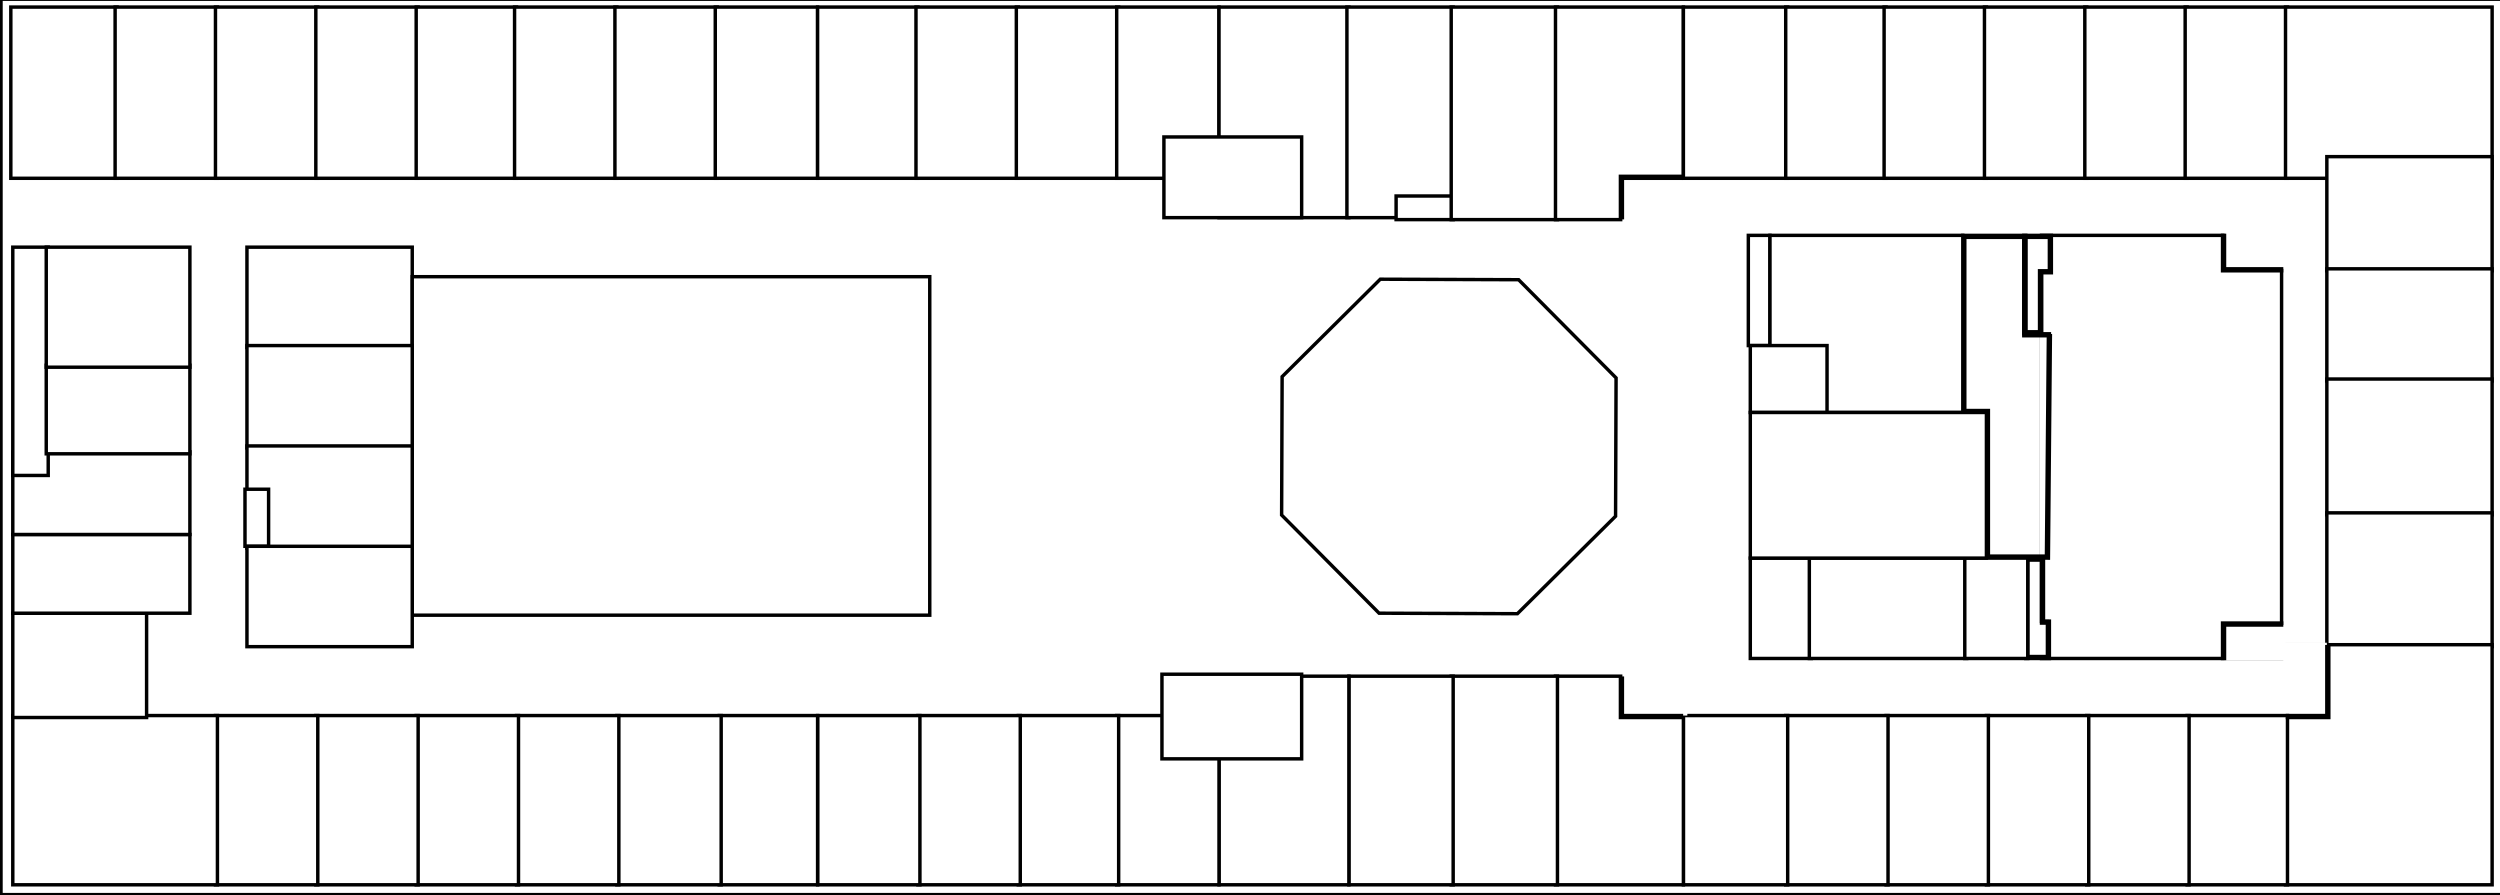 <?xml version="1.0" encoding="utf-8"?>
<!-- Generator: Adobe Illustrator 16.0.0, SVG Export Plug-In . SVG Version: 6.00 Build 0)  -->
<!DOCTYPE svg PUBLIC "-//W3C//DTD SVG 1.1//EN" "http://www.w3.org/Graphics/SVG/1.1/DTD/svg11.dtd">
<svg version="1.1" xmlns="http://www.w3.org/2000/svg" xmlns:xlink="http://www.w3.org/1999/xlink" x="0px" y="0px" width="726px"
	 height="260px" viewBox="0 0 726 260" enable-background="new 0 0 726 260" xml:space="preserve">
<rect x="0" y="0" width="726" height="260" fill="#808080" stroke="none"/>
<g id="mur_exterieurs_1_" enable-background="new    ">
	<g id="mur_exterieurs">
		<g>
			<rect x="0.286" y="-0.23" fill="#FFFFFF" width="726.286" height="260.032"/>
		</g>
		<g>
			<rect x="0.286" y="-0.23" fill="none" stroke="#000000" stroke-miterlimit="10" width="726.286" height="260.032"/>
		</g>
	</g>
</g>
<g id="s_1_1_" enable-background="new    ">
	<g id="s 1 et ">
		<g>
			<rect x="3.143" y="2.056" fill="#FFFFFF" width="30.857" height="49.721"/>
		</g>
		<g>
			<rect x="3.143" y="2.056" fill="none" stroke="#000000" stroke-miterlimit="10" width="30.857" height="49.721"/>
		</g>
	</g>
</g>
<g id="s_2_1_" enable-background="new    ">
	<g id="s 2 et ">
		<g>
			<rect x="33.429" y="2.056" fill="#FFFFFF" width="29.714" height="49.721"/>
		</g>
		<g>
			<rect x="33.429" y="2.056" fill="none" stroke="#000000" stroke-miterlimit="10" width="29.714" height="49.721"/>
		</g>
	</g>
</g>
<g id="s_3_1_" enable-background="new    ">
	<g id="s_3">
		<g>
			<rect x="62.571" y="2.056" fill="#FFFFFF" width="29.714" height="49.721"/>
		</g>
		<g>
			<rect x="62.571" y="2.056" fill="none" stroke="#000000" stroke-miterlimit="10" width="29.714" height="49.721"/>
		</g>
	</g>
</g>
<g id="s_4_1_" enable-background="new    ">
	<g id="s_4">
		<g>
			<rect x="91.714" y="2.056" fill="#FFFFFF" width="29.714" height="49.721"/>
		</g>
		<g>
			<rect x="91.714" y="2.056" fill="none" stroke="#000000" stroke-miterlimit="10" width="29.714" height="49.721"/>
		</g>
	</g>
</g>
<g id="s_5_1_" enable-background="new    ">
	<g id="s_5">
		<g>
			<rect x="120.857" y="2.056" fill="#FFFFFF" width="29.143" height="49.721"/>
		</g>
		<g>
			<rect x="120.857" y="2.056" fill="none" stroke="#000000" stroke-miterlimit="10" width="29.143" height="49.721"/>
		</g>
	</g>
</g>
<g id="s_6_1_" enable-background="new    ">
	<g id="s_6">
		<g>
			<rect x="149.429" y="2.056" fill="#FFFFFF" width="29.714" height="49.721"/>
		</g>
		<g>
			<rect x="149.429" y="2.056" fill="none" stroke="#000000" stroke-miterlimit="10" width="29.714" height="49.721"/>
		</g>
	</g>
</g>
<g id="s_7_1_" enable-background="new    ">
	<g id="s_7">
		<g>
			<rect x="178.571" y="2.056" fill="#FFFFFF" width="29.714" height="49.721"/>
		</g>
		<g>
			<rect x="178.571" y="2.056" fill="none" stroke="#000000" stroke-miterlimit="10" width="29.714" height="49.721"/>
		</g>
	</g>
</g>
<g id="s_8_1_" enable-background="new    ">
	<g id="s_8">
		<g>
			<rect x="207.714" y="2.056" fill="#FFFFFF" width="29.714" height="49.721"/>
		</g>
		<g>
			<rect x="207.714" y="2.056" fill="none" stroke="#000000" stroke-miterlimit="10" width="29.714" height="49.721"/>
		</g>
	</g>
</g>
<g id="s_9_1_" enable-background="new    ">
	<g id="s_9">
		<g>
			<rect x="237.429" y="2.056" fill="#FFFFFF" width="29.143" height="49.721"/>
		</g>
		<g>
			<rect x="237.429" y="2.056" fill="none" stroke="#000000" stroke-miterlimit="10" width="29.143" height="49.721"/>
		</g>
	</g>
</g>
<g id="s_10_1_" enable-background="new    ">
	<g id="Bureau_443">
		<g>
			<rect x="266" y="2.056" fill="#FFFFFF" width="29.714" height="49.721"/>
		</g>
		<g>
			<rect x="266" y="2.056" fill="none" stroke="#000000" stroke-miterlimit="10" width="29.714" height="49.721"/>
		</g>
	</g>
</g>
<g id="s_11_1_" enable-background="new    ">
	<g id="s_11">
		<g>
			<rect x="295.143" y="2.056" fill="#FFFFFF" width="29.714" height="49.721"/>
		</g>
		<g>
			<rect x="295.143" y="2.056" fill="none" stroke="#000000" stroke-miterlimit="10" width="29.714" height="49.721"/>
		</g>
	</g>
</g>
<g id="s_12_1_" enable-background="new    ">
	<g id="s_12">
		<g>
			<rect x="324.286" y="2.056" fill="#FFFFFF" width="29.714" height="49.721"/>
		</g>
		<g>
			<rect x="324.286" y="2.056" fill="none" stroke="#000000" stroke-miterlimit="10" width="29.714" height="49.721"/>
		</g>
	</g>
</g>
<g id="s_13_1_" enable-background="new    ">
	<g id="s_13">
		<g>
			<rect x="354" y="2.056" fill="#FFFFFF" width="37.715" height="61.15"/>
		</g>
		<g>
			<rect x="354" y="2.056" fill="none" stroke="#000000" stroke-miterlimit="10" width="37.715" height="61.15"/>
		</g>
	</g>
</g>
<g id="s_14_1_" enable-background="new    ">
	<g id="s_14">
		<g>
			<rect x="338" y="39.774" fill="#FFFFFF" width="40" height="23.432"/>
		</g>
		<g>
			<rect x="338" y="39.774" fill="none" stroke="#000000" stroke-miterlimit="10" width="40" height="23.432"/>
		</g>
	</g>
</g>
<g id="s_15_1_" enable-background="new    ">
	<g id="s_15">
		<g>
			<rect x="391.143" y="2.056" fill="#FFFFFF" width="30.857" height="61.15"/>
		</g>
		<g>
			<rect x="391.143" y="2.056" fill="none" stroke="#000000" stroke-miterlimit="10" width="30.857" height="61.15"/>
		</g>
	</g>
</g>
<g id="placard_elec_5_" enable-background="new    ">
	<g id="placard_elec">
		<g>
			<rect x="405.429" y="56.92" fill="#FFFFFF" width="16.571" height="6.857"/>
		</g>
		<g>
			<rect x="405.429" y="56.92" fill="none" stroke="#000000" stroke-miterlimit="10" width="16.571" height="6.857"/>
		</g>
	</g>
</g>
<g id="s_16_1_" enable-background="new    ">
	<g id="s_16">
		<g>
			<rect x="421.429" y="2.056" fill="#FFFFFF" width="30.856" height="61.722"/>
		</g>
		<g>
			<rect x="421.429" y="2.056" fill="none" stroke="#000000" stroke-miterlimit="10" width="30.856" height="61.722"/>
		</g>
	</g>
</g>
<g id="s_17_1_" enable-background="new    ">
	<g id="s_17">
		<g>
			<rect x="451.714" y="2.056" fill="#FFFFFF" width="37.144" height="61.722"/>
		</g>
		<g>
			<rect x="451.714" y="2.056" fill="none" stroke="#000000" stroke-miterlimit="10" width="37.144" height="61.722"/>
		</g>
	</g>
</g>
<g id="empty_15_" enable-background="new    ">
	<g id="empty">
		<g>
			<rect x="471.143" y="51.776" fill="#FFFFFF" width="24" height="16.002"/>
		</g>
	</g>
</g>
<g id="s_18_1_" enable-background="new    ">
	<g id="s_18">
		<g>
			<rect x="488.857" y="2.056" fill="#FFFFFF" width="30.285" height="49.721"/>
		</g>
		<g>
			<rect x="488.857" y="2.056" fill="none" stroke="#000000" stroke-miterlimit="10" width="30.285" height="49.721"/>
		</g>
	</g>
</g>
<g id="s_19_1_" enable-background="new    ">
	<g id="s_19">
		<g>
			<rect x="518.571" y="2.056" fill="#FFFFFF" width="29.143" height="49.721"/>
		</g>
		<g>
			<rect x="518.571" y="2.056" fill="none" stroke="#000000" stroke-miterlimit="10" width="29.143" height="49.721"/>
		</g>
	</g>
</g>
<g id="s_20_1_" enable-background="new    ">
	<g id="s_20">
		<g>
			<rect x="547.143" y="2.056" fill="#FFFFFF" width="29.715" height="49.721"/>
		</g>
		<g>
			<rect x="547.143" y="2.056" fill="none" stroke="#000000" stroke-miterlimit="10" width="29.715" height="49.721"/>
		</g>
	</g>
</g>
<g id="s_21_1_" enable-background="new    ">
	<g id="s_21">
		<g>
			<rect x="576.286" y="2.056" fill="#FFFFFF" width="29.714" height="49.721"/>
		</g>
		<g>
			<rect x="576.286" y="2.056" fill="none" stroke="#000000" stroke-miterlimit="10" width="29.714" height="49.721"/>
		</g>
	</g>
</g>
<g id="s_22_1_" enable-background="new    ">
	<g id="s_22">
		<g>
			<rect x="605.429" y="2.056" fill="#FFFFFF" width="29.714" height="49.721"/>
		</g>
		<g>
			<rect x="605.429" y="2.056" fill="none" stroke="#000000" stroke-miterlimit="10" width="29.714" height="49.721"/>
		</g>
	</g>
</g>
<g id="s_23_1_" enable-background="new    ">
	<g id="s_23">
		<g>
			<rect x="634.571" y="2.056" fill="#FFFFFF" width="29.714" height="49.721"/>
		</g>
		<g>
			<rect x="634.571" y="2.056" fill="none" stroke="#000000" stroke-miterlimit="10" width="29.714" height="49.721"/>
		</g>
	</g>
</g>
<g id="s_24_1_" enable-background="new    ">
	<g id="s_24">
		<g>
			<rect x="663.714" y="2.056" fill="#FFFFFF" width="60" height="49.721"/>
		</g>
		<g>
			<rect x="663.714" y="2.056" fill="none" stroke="#000000" stroke-miterlimit="10" width="60" height="49.721"/>
		</g>
	</g>
</g>
<g id="s_25_1_" enable-background="new    ">
	<g id="s_25">
		<g>
			<rect x="675.714" y="45.489" fill="#FFFFFF" width="48" height="33.147"/>
		</g>
		<g>
			<rect x="675.714" y="45.489" fill="none" stroke="#000000" stroke-miterlimit="10" width="48" height="33.147"/>
		</g>
	</g>
</g>
<g id="s_26_1_" enable-background="new    ">
	<g id="s_26">
		<g>
			<rect x="675.714" y="78.065" fill="#FFFFFF" width="48" height="32.575"/>
		</g>
		<g>
			<rect x="675.714" y="78.065" fill="none" stroke="#000000" stroke-miterlimit="10" width="48" height="32.575"/>
		</g>
	</g>
</g>
<g id="s_27_1_" enable-background="new    ">
	<g id="s_27">
		<g>
			<rect x="675.714" y="110.069" fill="#FFFFFF" width="48" height="39.434"/>
		</g>
		<g>
			<rect x="675.714" y="110.069" fill="none" stroke="#000000" stroke-miterlimit="10" width="48" height="39.434"/>
		</g>
	</g>
</g>
<g id="s_28_1_" enable-background="new    ">
	<g id="s_28">
		<g>
			<rect x="675.714" y="148.931" fill="#FFFFFF" width="48" height="38.862"/>
		</g>
		<g>
			<rect x="675.714" y="148.931" fill="none" stroke="#000000" stroke-miterlimit="10" width="48" height="38.862"/>
		</g>
	</g>
</g>
<g id="s_29_1_" enable-background="new    ">
	<g id="s_29">
		<g>
			<rect x="663.714" y="187.222" fill="#FFFFFF" width="60" height="69.723"/>
		</g>
		<g>
			<rect x="663.714" y="187.222" fill="none" stroke="#000000" stroke-miterlimit="10" width="60" height="69.723"/>
		</g>
	</g>
</g>
<g id="empty_14_" enable-background="new    ">
	<g id="empty_1_">
		<g>
			<rect x="662.571" y="186.65" fill="#FFFFFF" width="13.143" height="21.146"/>
		</g>
	</g>
</g>
<g id="s_30_1_" enable-background="new    ">
	<g id="s_30">
		<g>
			<rect x="635.143" y="207.796" fill="#FFFFFF" width="29.143" height="49.148"/>
		</g>
		<g>
			<rect x="635.143" y="207.796" fill="none" stroke="#000000" stroke-miterlimit="10" width="29.143" height="49.148"/>
		</g>
	</g>
</g>
<g id="s_31_1_" enable-background="new    ">
	<g id="s_31">
		<g>
			<rect x="606" y="207.796" fill="#FFFFFF" width="29.714" height="49.148"/>
		</g>
		<g>
			<rect x="606" y="207.796" fill="none" stroke="#000000" stroke-miterlimit="10" width="29.714" height="49.148"/>
		</g>
	</g>
</g>
<g id="s_32_1_" enable-background="new    ">
	<g id="s_32">
		<g>
			<rect x="576.857" y="207.796" fill="#FFFFFF" width="29.714" height="49.148"/>
		</g>
		<g>
			<rect x="576.857" y="207.796" fill="none" stroke="#000000" stroke-miterlimit="10" width="29.714" height="49.148"/>
		</g>
	</g>
</g>
<g id="s_33_1_" enable-background="new    ">
	<g id="s_33">
		<g>
			<rect x="547.714" y="207.796" fill="#FFFFFF" width="29.715" height="49.148"/>
		</g>
		<g>
			<rect x="547.714" y="207.796" fill="none" stroke="#000000" stroke-miterlimit="10" width="29.715" height="49.148"/>
		</g>
	</g>
</g>
<g id="s_34_1_" enable-background="new    ">
	<g id="s_34">
		<g>
			<rect x="518.571" y="207.796" fill="#FFFFFF" width="29.714" height="49.148"/>
		</g>
		<g>
			<rect x="518.571" y="207.796" fill="none" stroke="#000000" stroke-miterlimit="10" width="29.714" height="49.148"/>
		</g>
	</g>
</g>
<g id="s_35_1_" enable-background="new    ">
	<g id="s_35">
		<g>
			<rect x="488.857" y="207.796" fill="#FFFFFF" width="30.285" height="49.148"/>
		</g>
		<g>
			<rect x="488.857" y="207.796" fill="none" stroke="#000000" stroke-miterlimit="10" width="30.285" height="49.148"/>
		</g>
	</g>
</g>
<g id="s_36_1_" enable-background="new    ">
	<g id="s_36">
		<g>
			<rect x="451.714" y="196.365" fill="#FFFFFF" width="37.144" height="60.579"/>
		</g>
		<g>
			<rect x="451.714" y="196.365" fill="none" stroke="#000000" stroke-miterlimit="10" width="37.144" height="60.579"/>
		</g>
	</g>
</g>
<g id="empty_13_" enable-background="new    ">
	<g id="empty_2_">
		<g>
			<rect x="471.143" y="195.223" fill="#FFFFFF" width="18.857" height="12.573"/>
		</g>
	</g>
</g>
<g id="s_37_1_" enable-background="new    ">
	<g id="s_37">
		<g>
			<rect x="421.429" y="196.365" fill="#FFFFFF" width="30.856" height="60.579"/>
		</g>
		<g>
			<rect x="421.429" y="196.365" fill="none" stroke="#000000" stroke-miterlimit="10" width="30.856" height="60.579"/>
		</g>
	</g>
</g>
<g id="s_38_1_" enable-background="new    ">
	<g id="s_38">
		<g>
			<rect x="391.715" y="196.365" fill="#FFFFFF" width="30.285" height="60.579"/>
		</g>
		<g>
			<rect x="391.715" y="196.365" fill="none" stroke="#000000" stroke-miterlimit="10" width="30.285" height="60.579"/>
		</g>
	</g>
</g>
<g id="s_39_1_" enable-background="new    ">
	<g id="s_39">
		<g>
			<rect x="354" y="196.365" fill="#FFFFFF" width="37.715" height="60.579"/>
		</g>
		<g>
			<rect x="354" y="196.365" fill="none" stroke="#000000" stroke-miterlimit="10" width="37.715" height="60.579"/>
		</g>
	</g>
</g>
<g id="s_41_1_" enable-background="new    ">
	<g id="s_41">
		<g>
			<rect x="324.286" y="207.796" fill="#FFFFFF" width="29.714" height="49.148"/>
		</g>
		<g>
			<rect x="324.286" y="207.796" fill="none" stroke="#000000" stroke-miterlimit="10" width="29.714" height="49.148"/>
		</g>
	</g>
</g>
<g id="s_40_1_" enable-background="new    ">
	<g id="s_40">
		<g>
			<rect x="337.429" y="195.794" fill="#FFFFFF" width="40.571" height="24.574"/>
		</g>
		<g>
			<rect x="337.429" y="195.794" fill="none" stroke="#000000" stroke-miterlimit="10" width="40.571" height="24.574"/>
		</g>
	</g>
</g>
<g id="s_42_1_" enable-background="new    ">
	<g id="s_42">
		<g>
			<rect x="295.714" y="207.796" fill="#FFFFFF" width="29.143" height="49.148"/>
		</g>
		<g>
			<rect x="295.714" y="207.796" fill="none" stroke="#000000" stroke-miterlimit="10" width="29.143" height="49.148"/>
		</g>
	</g>
</g>
<g id="s_43_1_" enable-background="new    ">
	<g id="s_43">
		<g>
			<rect x="266.571" y="207.796" fill="#FFFFFF" width="29.714" height="49.148"/>
		</g>
		<g>
			<rect x="266.571" y="207.796" fill="none" stroke="#000000" stroke-miterlimit="10" width="29.714" height="49.148"/>
		</g>
	</g>
</g>
<g id="s_44_1_" enable-background="new    ">
	<g id="s_44">
		<g>
			<rect x="237.429" y="207.796" fill="#FFFFFF" width="29.714" height="49.148"/>
		</g>
		<g>
			<rect x="237.429" y="207.796" fill="none" stroke="#000000" stroke-miterlimit="10" width="29.714" height="49.148"/>
		</g>
	</g>
</g>
<g id="s_45_1_" enable-background="new    ">
	<g id="s_45">
		<g>
			<rect x="208.857" y="207.796" fill="#FFFFFF" width="28.572" height="49.148"/>
		</g>
		<g>
			<rect x="208.857" y="207.796" fill="none" stroke="#000000" stroke-miterlimit="10" width="28.572" height="49.148"/>
		</g>
	</g>
</g>
<g id="s_46_1_" enable-background="new    ">
	<g id="s_46">
		<g>
			<rect x="179.143" y="207.796" fill="#FFFFFF" width="30.286" height="49.148"/>
		</g>
		<g>
			<rect x="179.143" y="207.796" fill="none" stroke="#000000" stroke-miterlimit="10" width="30.286" height="49.148"/>
		</g>
	</g>
</g>
<g id="s_47_1_" enable-background="new    ">
	<g id="s_47">
		<g>
			<rect x="150" y="207.796" fill="#FFFFFF" width="29.714" height="49.148"/>
		</g>
		<g>
			<rect x="150" y="207.796" fill="none" stroke="#000000" stroke-miterlimit="10" width="29.714" height="49.148"/>
		</g>
	</g>
</g>
<g id="s_48_1_" enable-background="new    ">
	<g id="s_48">
		<g>
			<rect x="120.857" y="207.796" fill="#FFFFFF" width="29.714" height="49.148"/>
		</g>
		<g>
			<rect x="120.857" y="207.796" fill="none" stroke="#000000" stroke-miterlimit="10" width="29.714" height="49.148"/>
		</g>
	</g>
</g>
<g id="s_49_1_" enable-background="new    ">
	<g id="s_49">
		<g>
			<rect x="91.714" y="207.796" fill="#FFFFFF" width="29.714" height="49.148"/>
		</g>
		<g>
			<rect x="91.714" y="207.796" fill="none" stroke="#000000" stroke-miterlimit="10" width="29.714" height="49.148"/>
		</g>
	</g>
</g>
<g id="s_50_1_" enable-background="new    ">
	<g id="s_50">
		<g>
			<rect x="62.571" y="207.796" fill="#FFFFFF" width="29.714" height="49.148"/>
		</g>
		<g>
			<rect x="62.571" y="207.796" fill="none" stroke="#000000" stroke-miterlimit="10" width="29.714" height="49.148"/>
		</g>
	</g>
</g>
<g id="s_51_1_" enable-background="new    ">
	<g id="s_51">
		<g>
			<rect x="3.714" y="207.796" fill="#FFFFFF" width="59.428" height="49.148"/>
		</g>
		<g>
			<rect x="3.714" y="207.796" fill="none" stroke="#000000" stroke-miterlimit="10" width="59.428" height="49.148"/>
		</g>
	</g>
</g>
<g id="s_52_1_" enable-background="new    ">
	<g id="s_52">
		<g>
			<rect x="3.714" y="178.077" fill="#FFFFFF" width="38.857" height="30.29"/>
		</g>
		<g>
			<rect x="3.714" y="178.077" fill="none" stroke="#000000" stroke-miterlimit="10" width="38.857" height="30.29"/>
		</g>
	</g>
</g>
<g id="escalier_1_" enable-background="new    ">
	<g id="escalier">
		<g>
			<rect x="3.714" y="155.218" fill="#FFFFFF" width="51.429" height="22.859"/>
		</g>
		<g>
			<rect x="3.714" y="155.218" fill="none" stroke="#000000" stroke-miterlimit="10" width="51.429" height="22.859"/>
		</g>
	</g>
</g>
<g id="s_54_1_" enable-background="new    ">
	<g id="s_54">
		<g>
			<rect x="3.714" y="131.215" fill="#FFFFFF" width="51.429" height="24.003"/>
		</g>
		<g>
			<rect x="3.714" y="131.215" fill="none" stroke="#000000" stroke-miterlimit="10" width="51.429" height="24.003"/>
		</g>
	</g>
</g>
<g id="couloir_tech_1_" enable-background="new    ">
	<g id="couloir_tech">
		<g>
			<rect x="3.714" y="71.778" fill="#FFFFFF" width="10.286" height="66.294"/>
		</g>
		<g>
			<rect x="3.714" y="71.778" fill="none" stroke="#000000" stroke-miterlimit="10" width="10.286" height="66.294"/>
		</g>
	</g>
</g>
<g id="s_55_1_" enable-background="new    ">
	<g id="s_55">
		<g>
			<rect x="13.429" y="106.068" fill="#FFFFFF" width="41.714" height="25.718"/>
		</g>
		<g>
			<rect x="13.429" y="106.068" fill="none" stroke="#000000" stroke-miterlimit="10" width="41.714" height="25.718"/>
		</g>
	</g>
</g>
<g id="s_57_1_" enable-background="new    ">
	<g id="s_57">
		<g>
			<rect x="71.714" y="71.778" fill="#FFFFFF" width="48" height="29.146"/>
		</g>
		<g>
			<rect x="71.714" y="71.778" fill="none" stroke="#000000" stroke-miterlimit="10" width="48" height="29.146"/>
		</g>
	</g>
</g>
<g id="s_56_1_" enable-background="new    ">
	<g id="s_56">
		<g>
			<rect x="13.429" y="71.778" fill="#FFFFFF" width="41.714" height="34.861"/>
		</g>
		<g>
			<rect x="13.429" y="71.778" fill="none" stroke="#000000" stroke-miterlimit="10" width="41.714" height="34.861"/>
		</g>
	</g>
</g>
<g id="vide_sur_lvl2_1_" enable-background="new    ">
	<g id="vide_sur_lvl2">
		<g>
			<polygon fill="#FFFFFF" points="441.005,81.229 400.836,81.083 372.328,109.388 372.184,149.563 400.484,178.073 
				440.654,178.219 469.161,149.913 469.307,109.739 			"/>
		</g>
		<g>
			<polygon fill="none" stroke="#000000" stroke-miterlimit="10" points="441.005,81.229 400.836,81.083 372.328,109.388 
				372.184,149.563 400.484,178.073 440.654,178.219 469.161,149.913 469.307,109.739 			"/>
		</g>
	</g>
</g>
<g id="vitre_exterieure_1_" enable-background="new    ">
	<g id="vitre_exterieure">
		<g>
			<rect x="119.714" y="80.351" fill="#FFFFFF" width="150.286" height="98.299"/>
		</g>
		<g>
			<rect x="119.714" y="80.351" fill="none" stroke="#000000" stroke-miterlimit="10" width="150.286" height="98.299"/>
		</g>
	</g>
</g>
<g id="s_58_1_" enable-background="new    ">
	<g id="s_58">
		<g>
			<rect x="71.714" y="100.354" fill="#FFFFFF" width="48" height="29.718"/>
		</g>
		<g>
			<rect x="71.714" y="100.354" fill="none" stroke="#000000" stroke-miterlimit="10" width="48" height="29.718"/>
		</g>
	</g>
</g>
<g id="s_59_1_" enable-background="new    ">
	<g id="s_59">
		<g>
			<rect x="71.714" y="129.5" fill="#FFFFFF" width="48" height="29.718"/>
		</g>
		<g>
			<rect x="71.714" y="129.5" fill="none" stroke="#000000" stroke-miterlimit="10" width="48" height="29.718"/>
		</g>
	</g>
</g>
<g id="placard_elec_4_" enable-background="new    ">
	<g id="placard_elec_1_">
		<g>
			<rect x="71.143" y="142.073" fill="#FFFFFF" width="6.857" height="16.573"/>
		</g>
		<g>
			<rect x="71.143" y="142.073" fill="none" stroke="#000000" stroke-miterlimit="10" width="6.857" height="16.573"/>
		</g>
	</g>
</g>
<g id="s_60_1_" enable-background="new    ">
	<g id="s_60">
		<g>
			<rect x="71.714" y="158.646" fill="#FFFFFF" width="48" height="29.146"/>
		</g>
		<g>
			<rect x="71.714" y="158.646" fill="none" stroke="#000000" stroke-miterlimit="10" width="48" height="29.146"/>
		</g>
	</g>
</g>
<g id="s_63_1_" enable-background="new    ">
	<g id="s_63">
		<g>
			<rect x="592.857" y="68.35" fill="#FFFFFF" width="69.714" height="122.872"/>
		</g>
		<g>
			<rect x="592.857" y="68.35" fill="none" stroke="#000000" stroke-miterlimit="10" width="69.714" height="122.872"/>
		</g>
	</g>
</g>
<g id="empty_12_" enable-background="new    ">
	<g id="empty_3_">
		<g>
			<rect x="646" y="181.507" fill="#FFFFFF" width="17.714" height="10.287"/>
		</g>
	</g>
</g>
<g id="empty_11_" enable-background="new    ">
	<g id="empty_4_">
		<g>
			<rect x="646" y="66.635" fill="#FFFFFF" width="17.714" height="11.431"/>
		</g>
	</g>
</g>
<g id="empty_10_" enable-background="new    ">
	<g id="empty_5_">
		<g>
			<rect x="588.857" y="180.935" fill="#FFFFFF" width="5.143" height="9.716"/>
		</g>
	</g>
</g>
<g id="empty_9_" enable-background="new    ">
	<g id="empty_6_">
		<g>
			<rect x="590.571" y="68.921" fill="#FFFFFF" width="4" height="9.716"/>
		</g>
	</g>
</g>
<g id="empty_8_" enable-background="new    ">
	<g id="empty_7_">
		<g>
			<rect x="592.286" y="97.496" fill="#FFFFFF" width="1.714" height="64.008"/>
		</g>
	</g>
</g>
<g id="placard_elec_3_" enable-background="new    ">
	<g id="placard_elec_2_">
		<g>
			<rect x="507.714" y="68.35" fill="#FFFFFF" width="6.286" height="32.004"/>
		</g>
		<g>
			<rect x="507.714" y="68.35" fill="none" stroke="#000000" stroke-miterlimit="10" width="6.286" height="32.004"/>
		</g>
	</g>
</g>
<g id="vide_3_" enable-background="new    ">
	<g id="vide">
		<g>
			<path fill="#FFFFFF" d="M594.571,180.363h-1.143v-17.717v-0.571h-4.571h-0.572v28.575v0.571h0.572h5.714h0.571v-0.571v-9.716
				v-0.571H594.571z M594.571,190.65h-5.714v-28.004h4v17.717v0.571h0.571h1.143V190.65z"/>
		</g>
		<g>
			<path fill="none" stroke="#000000" stroke-miterlimit="10" d="M594.571,180.363h-1.143v-17.717v-0.571h-4.571h-0.572v28.575
				v0.571h0.572h5.714h0.571v-0.571v-9.716v-0.571H594.571z M594.571,190.65h-5.714v-28.004h4v17.717v0.571h0.571h1.143V190.65z"/>
		</g>
	</g>
</g>
<g id="vide_2_" enable-background="new    ">
	<g id="vide_1_">
		<g>
			<path fill="#FFFFFF" d="M595.143,68.35h-6.857h-0.571v28.575h0.571h4h0.572v-0.572V79.208h2.285h0.571v-0.571v-9.716V68.35
				H595.143z M595.143,78.637h-2.857v0.571v17.145h-4V68.921h6.857V78.637z"/>
		</g>
		<g>
			<path fill="none" stroke="#000000" stroke-miterlimit="10" d="M595.143,68.35h-6.857h-0.571v28.575h0.571h4h0.572v-0.572V79.208
				h2.285h0.571v-0.571v-9.716V68.35H595.143z M595.143,78.637h-2.857v0.571v17.145h-4V68.921h6.857V78.637z"/>
		</g>
	</g>
</g>
<g id="maintenance_1_" enable-background="new    ">
	<g id="maintenance">
		<g>
			<path fill="#FFFFFF" d="M595.429,97.498l-0.286-0.002v-0.571h-6.857V68.921V68.35h-17.714H570v0.571v50.292v0.571h0.571h6.286
				v41.72v0.571h0.571h17.086l0.343,0.003L595.429,97.498z M576.857,119.213h-6.286V68.921h17.143v28.575h0.571h6.572l-0.566,64.008
				h-16.862v-42.291H576.857z"/>
		</g>
		<g>
			<path fill="none" stroke="#000000" stroke-miterlimit="10" d="M595.429,97.498l-0.286-0.002v-0.571h-6.857V68.921V68.35h-17.714
				H570v0.571v50.292v0.571h0.571h6.286v41.72v0.571h0.571h17.086l0.343,0.003L595.429,97.498z M576.857,119.213h-6.286V68.921
				h17.143v28.575h0.571h6.572l-0.566,64.008h-16.862v-42.291H576.857z"/>
		</g>
	</g>
</g>
<g id="s_65_1_" enable-background="new    ">
	<g id="s_65">
		<g>
			<rect x="514" y="68.35" fill="#FFFFFF" width="56" height="51.435"/>
		</g>
		<g>
			<rect x="514" y="68.35" fill="none" stroke="#000000" stroke-miterlimit="10" width="56" height="51.435"/>
		</g>
	</g>
</g>
<g id="ascenseur_1_" enable-background="new    ">
	<g id="ascenseur">
		<g>
			<rect x="508.286" y="100.354" fill="#FFFFFF" width="22.285" height="19.431"/>
		</g>
		<g>
			<rect x="508.286" y="100.354" fill="none" stroke="#000000" stroke-miterlimit="10" width="22.285" height="19.431"/>
		</g>
	</g>
</g>
<g id="s_66_1_" enable-background="new    ">
	<g id="s_66">
		<g>
			<rect x="508.286" y="162.075" fill="#FFFFFF" width="17.714" height="29.146"/>
		</g>
		<g>
			<rect x="508.286" y="162.075" fill="none" stroke="#000000" stroke-miterlimit="10" width="17.714" height="29.146"/>
		</g>
	</g>
</g>
<g id="s_67_1_" enable-background="new    ">
	<g id="s_67">
		<g>
			<rect x="525.429" y="162.075" fill="#FFFFFF" width="45.714" height="29.146"/>
		</g>
		<g>
			<rect x="525.429" y="162.075" fill="none" stroke="#000000" stroke-miterlimit="10" width="45.714" height="29.146"/>
		</g>
	</g>
</g>
<g id="s_68_1_" enable-background="new    ">
	<g id="s_68">
		<g>
			<rect x="570.571" y="162.075" fill="#FFFFFF" width="18.286" height="29.146"/>
		</g>
		<g>
			<rect x="570.571" y="162.075" fill="none" stroke="#000000" stroke-miterlimit="10" width="18.286" height="29.146"/>
		</g>
	</g>
</g>
<g id="s_69_1_" enable-background="new    ">
	<g id="s_69">
		<g>
			<rect x="508.286" y="119.784" fill="#FFFFFF" width="68.571" height="42.291"/>
		</g>
		<g>
			<rect x="508.286" y="119.784" fill="none" stroke="#000000" stroke-miterlimit="10" width="68.571" height="42.291"/>
		</g>
	</g>
</g>
<g id="Forme_2_1_" enable-background="new    ">
	<g id="Forme_2">
		<g>
			<polygon fill="#FFFFFF" points="646,180.935 645.429,180.935 645.429,191.222 646,191.222 646,181.507 662.571,181.507 
				662.571,180.935 			"/>
		</g>
		<g>
			<polygon fill="none" stroke="#000000" stroke-miterlimit="10" points="646,180.935 645.429,180.935 645.429,191.222 646,191.222 
				646,181.507 662.571,181.507 662.571,180.935 			"/>
		</g>
	</g>
</g>
<g id="Forme_4_1_" enable-background="new    ">
	<g id="Forme_4">
		<g>
			<polygon fill="#FFFFFF" points="646,78.065 646,68.35 645.429,68.35 645.429,78.065 645.429,78.637 646,78.637 662.571,78.637 
				662.571,78.065 			"/>
		</g>
		<g>
			<polygon fill="none" stroke="#000000" stroke-miterlimit="10" points="646,78.065 646,68.35 645.429,68.35 645.429,78.065 
				645.429,78.637 646,78.637 662.571,78.637 662.571,78.065 			"/>
		</g>
	</g>
</g>
<g id="Forme_6_1_" enable-background="new    ">
	<g id="Forme_6">
		<g>
			<polygon fill="#FFFFFF" points="675.714,187.793 675.714,207.796 664.286,207.796 664.286,208.367 676.285,208.367 
				676.285,187.793 			"/>
		</g>
		<g>
			<polygon fill="none" stroke="#000000" stroke-miterlimit="10" points="675.714,187.793 675.714,207.796 664.286,207.796 
				664.286,208.367 676.285,208.367 676.285,187.793 			"/>
		</g>
	</g>
</g>
<g id="Forme_8_1_" enable-background="new    ">
	<g id="Forme_8">
		<g>
			<polygon fill="#FFFFFF" points="471.143,207.796 471.143,196.937 470.571,196.937 470.571,208.367 471.143,208.367 
				488.286,208.367 488.286,207.796 			"/>
		</g>
		<g>
			<polygon fill="none" stroke="#000000" stroke-miterlimit="10" points="471.143,207.796 471.143,196.937 470.571,196.937 
				470.571,208.367 471.143,208.367 488.286,208.367 488.286,207.796 			"/>
		</g>
	</g>
</g>
<g id="Forme_10_1_" enable-background="new    ">
	<g id="Forme_10">
		<g>
			<polygon fill="#FFFFFF" points="470.571,51.204 470.571,51.776 470.571,63.206 471.143,63.206 471.143,51.776 488.286,51.776 
				488.286,51.204 			"/>
		</g>
		<g>
			<polygon fill="none" stroke="#000000" stroke-miterlimit="10" points="470.571,51.204 470.571,51.776 470.571,63.206 
				471.143,63.206 471.143,51.776 488.286,51.776 488.286,51.204 			"/>
		</g>
	</g>
</g>
</svg>
